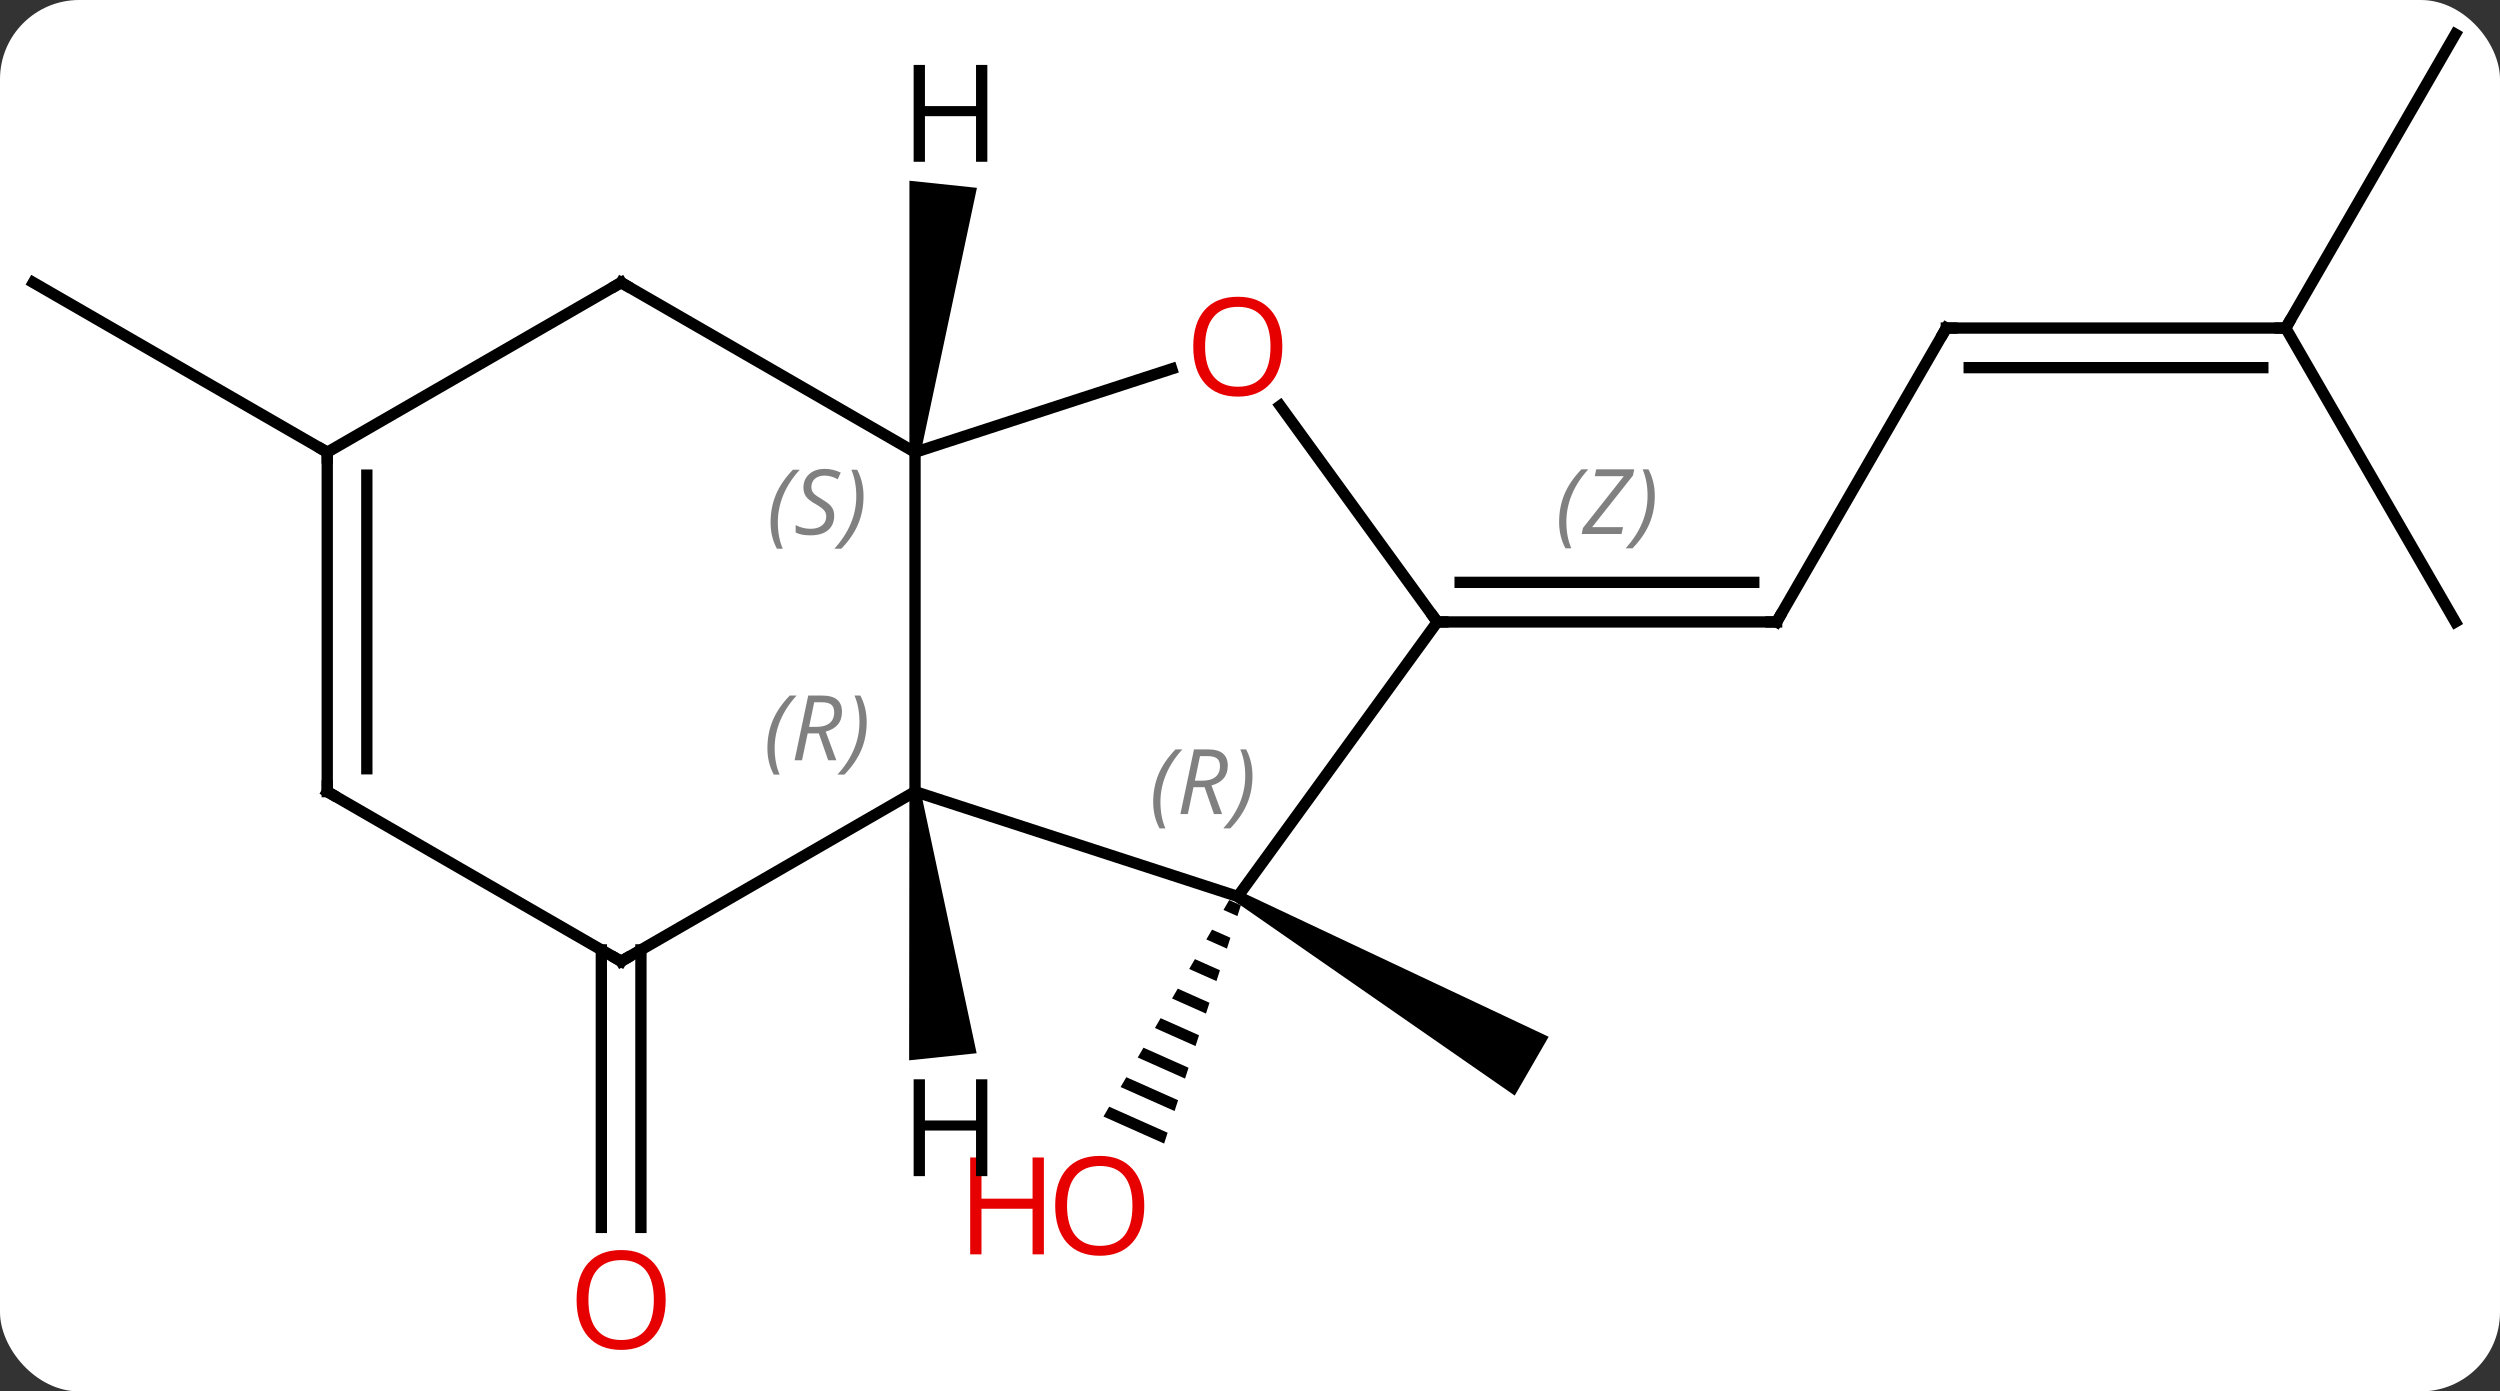 <svg width="221" viewBox="0 0 221 123" style="fill-opacity:1; color-rendering:auto; color-interpolation:auto; text-rendering:auto; stroke:black; stroke-linecap:square; stroke-miterlimit:10; shape-rendering:auto; stroke-opacity:1; fill:black; stroke-dasharray:none; font-weight:normal; stroke-width:1; font-family:'Open Sans'; font-style:normal; stroke-linejoin:miter; font-size:12; stroke-dashoffset:0; image-rendering:auto;" height="123" class="cas-substance-image" xmlns:xlink="http://www.w3.org/1999/xlink" xmlns="http://www.w3.org/2000/svg"><rect x="0" y="0" width="221" height="123" fill="#333333" stroke="none"/><svg class="cas-substance-single-component"><rect y="0" x="0" width="221" stroke="none" ry="7" rx="7" height="123" fill="white" class="cas-substance-group"/><svg y="0" x="0" width="221" viewBox="0 0 221 123" style="fill:black;" height="123" class="cas-substance-single-component-image"><svg><g><g transform="translate(110,59)" style="text-rendering:geometricPrecision; color-rendering:optimizeQuality; color-interpolation:linearRGB; stroke-linecap:butt; image-rendering:optimizeQuality;"><path style="stroke:none;" d="M-0.829 20.683 L-0.329 19.817 L26.901 32.652 L23.901 37.848 Z"/><path style="stroke:none;" d="M-1.339 20.568 L-1.844 21.438 L-1.844 21.438 L-0.616 21.985 L-0.616 21.985 L-0.307 21.028 L-0.307 21.028 L-1.339 20.568 ZM-2.855 23.178 L-3.36 24.047 L-3.36 24.047 L-1.54 24.857 L-1.54 24.857 L-1.232 23.9 L-1.232 23.9 L-2.855 23.178 ZM-4.37 25.787 L-4.876 26.657 L-4.876 26.657 L-2.466 27.73 L-2.466 27.73 L-2.157 26.772 L-2.157 26.772 L-4.37 25.787 ZM-5.886 28.396 L-6.391 29.266 L-6.391 29.266 L-3.391 30.602 L-3.082 29.644 L-3.082 29.644 L-5.886 28.396 ZM-7.402 31.006 L-7.907 31.875 L-7.907 31.875 L-4.316 33.474 L-4.316 33.474 L-4.007 32.517 L-7.402 31.006 ZM-8.918 33.615 L-9.423 34.485 L-9.423 34.485 L-5.241 36.346 L-5.241 36.346 L-4.932 35.389 L-4.932 35.389 L-8.918 33.615 ZM-10.433 36.224 L-10.939 37.094 L-10.939 37.094 L-6.166 39.218 L-6.166 39.218 L-5.857 38.261 L-5.857 38.261 L-10.433 36.224 ZM-11.949 38.833 L-12.454 39.703 L-12.454 39.703 L-7.091 42.091 L-7.091 42.091 L-6.782 41.133 L-6.782 41.133 L-11.949 38.833 Z"/><line y2="24.97" y1="49.503" x2="-53.342" x1="-53.342" style="fill:none;"/><line y2="24.97" y1="49.503" x2="-56.842" x1="-56.842" style="fill:none;"/><line y2="-30" y1="-4.02" x2="62.055" x1="47.055" style="fill:none;"/><line y2="-4.02" y1="-4.02" x2="17.055" x1="47.055" style="fill:none;"/><line y2="-7.52" y1="-7.52" x2="19.076" x1="45.034" style="fill:none;"/></g><g transform="translate(110,59)" style="stroke-linecap:butt; font-size:8.4px; fill:gray; text-rendering:geometricPrecision; image-rendering:optimizeQuality; color-rendering:optimizeQuality; font-family:'Open Sans'; font-style:italic; stroke:gray; color-interpolation:linearRGB;"><path style="stroke:none;" d="M27.826 -12.856 Q27.826 -14.184 28.295 -15.309 Q28.763 -16.434 29.795 -17.512 L30.404 -17.512 Q29.435 -16.45 28.951 -15.278 Q28.466 -14.106 28.466 -12.872 Q28.466 -11.543 28.904 -10.528 L28.388 -10.528 Q27.826 -11.559 27.826 -12.856 ZM33.339 -11.793 L29.823 -11.793 L29.933 -12.325 L33.542 -16.903 L30.98 -16.903 L31.105 -17.512 L34.464 -17.512 L34.355 -16.965 L30.745 -12.403 L33.48 -12.403 L33.339 -11.793 ZM36.284 -15.168 Q36.284 -13.84 35.808 -12.707 Q35.331 -11.575 34.315 -10.528 L33.706 -10.528 Q35.644 -12.684 35.644 -15.168 Q35.644 -16.497 35.206 -17.512 L35.722 -17.512 Q36.284 -16.45 36.284 -15.168 Z"/><line y2="-30" y1="-30" x2="92.055" x1="62.055" style="fill:none; stroke:black;"/><line y2="-26.5" y1="-26.5" x2="90.034" x1="64.076" style="fill:none; stroke:black;"/><line y2="-55.98" y1="-30" x2="107.055" x1="92.055" style="fill:none; stroke:black;"/><line y2="-4.02" y1="-30" x2="107.055" x1="92.055" style="fill:none; stroke:black;"/><line y2="-19.02" y1="-34.02" x2="-81.072" x1="-107.055" style="fill:none; stroke:black;"/><line y2="10.98" y1="-19.02" x2="-29.112" x1="-29.112" style="fill:none; stroke:black;"/><line y2="-26.393" y1="-19.02" x2="-6.419" x1="-29.112" style="fill:none; stroke:black;"/><line y2="-34.02" y1="-19.02" x2="-55.092" x1="-29.112" style="fill:none; stroke:black;"/><line y2="20.25" y1="10.98" x2="-0.579" x1="-29.112" style="fill:none; stroke:black;"/><line y2="25.98" y1="10.98" x2="-55.092" x1="-29.112" style="fill:none; stroke:black;"/><line y2="-4.02" y1="-23.131" x2="17.055" x1="3.17" style="fill:none; stroke:black;"/><line y2="-19.02" y1="-34.02" x2="-81.072" x1="-55.092" style="fill:none; stroke:black;"/><line y2="-4.02" y1="20.25" x2="17.055" x1="-0.579" style="fill:none; stroke:black;"/><line y2="10.98" y1="25.98" x2="-81.072" x1="-55.092" style="fill:none; stroke:black;"/><line y2="10.98" y1="-19.02" x2="-81.072" x1="-81.072" style="fill:none; stroke:black;"/><line y2="8.959" y1="-16.999" x2="-77.572" x1="-77.572" style="fill:none; stroke:black;"/><path style="fill:black; stroke:none;" d="M-28.615 -18.968 L-29.609 -19.072 L-29.606 -43.023 L-23.639 -42.396 Z"/><path style="fill:black; stroke:none;" d="M-29.609 11.032 L-28.615 10.928 L-23.665 34.106 L-29.633 34.733 Z"/></g><g transform="translate(110,59)" style="fill:rgb(230,0,0); text-rendering:geometricPrecision; color-rendering:optimizeQuality; image-rendering:optimizeQuality; font-family:'Open Sans'; stroke:rgb(230,0,0); color-interpolation:linearRGB;"><path style="stroke:none;" d="M-8.845 47.588 Q-8.845 49.65 -9.885 50.83 Q-10.924 52.01 -12.767 52.01 Q-14.658 52.01 -15.689 50.846 Q-16.721 49.681 -16.721 47.572 Q-16.721 45.478 -15.689 44.33 Q-14.658 43.181 -12.767 43.181 Q-10.908 43.181 -9.877 44.353 Q-8.845 45.525 -8.845 47.588 ZM-15.674 47.588 Q-15.674 49.322 -14.931 50.228 Q-14.189 51.135 -12.767 51.135 Q-11.345 51.135 -10.619 50.236 Q-9.892 49.338 -9.892 47.588 Q-9.892 45.853 -10.619 44.963 Q-11.345 44.072 -12.767 44.072 Q-14.189 44.072 -14.931 44.971 Q-15.674 45.869 -15.674 47.588 Z"/><path style="stroke:none;" d="M-17.721 51.885 L-18.721 51.885 L-18.721 47.853 L-23.236 47.853 L-23.236 51.885 L-24.236 51.885 L-24.236 43.322 L-23.236 43.322 L-23.236 46.963 L-18.721 46.963 L-18.721 43.322 L-17.721 43.322 L-17.721 51.885 Z"/><path style="stroke:none;" d="M-51.154 55.91 Q-51.154 57.972 -52.194 59.152 Q-53.233 60.332 -55.076 60.332 Q-56.967 60.332 -57.998 59.167 Q-59.029 58.003 -59.029 55.894 Q-59.029 53.8 -57.998 52.652 Q-56.967 51.503 -55.076 51.503 Q-53.217 51.503 -52.186 52.675 Q-51.154 53.847 -51.154 55.91 ZM-57.983 55.91 Q-57.983 57.644 -57.24 58.55 Q-56.498 59.457 -55.076 59.457 Q-53.654 59.457 -52.928 58.558 Q-52.201 57.66 -52.201 55.91 Q-52.201 54.175 -52.928 53.285 Q-53.654 52.394 -55.076 52.394 Q-56.498 52.394 -57.24 53.292 Q-57.983 54.191 -57.983 55.91 Z"/></g><g transform="translate(110,59)" style="stroke-linecap:butt; text-rendering:geometricPrecision; color-rendering:optimizeQuality; image-rendering:optimizeQuality; font-family:'Open Sans'; color-interpolation:linearRGB; stroke-miterlimit:5;"><path style="fill:none;" d="M47.305 -4.453 L47.055 -4.02 L46.555 -4.02"/><path style="fill:none;" d="M61.805 -29.567 L62.055 -30 L62.555 -30"/><path style="fill:none;" d="M91.555 -30 L92.055 -30 L92.305 -30.433"/></g><g transform="translate(110,59)" style="stroke-linecap:butt; font-size:8.4px; fill:gray; text-rendering:geometricPrecision; image-rendering:optimizeQuality; color-rendering:optimizeQuality; font-family:'Open Sans'; font-style:italic; stroke:gray; color-interpolation:linearRGB; stroke-miterlimit:5;"><path style="stroke:none;" d="M-41.881 -12.817 Q-41.881 -14.145 -41.412 -15.27 Q-40.943 -16.395 -39.912 -17.473 L-39.303 -17.473 Q-40.271 -16.411 -40.756 -15.239 Q-41.24 -14.067 -41.24 -12.833 Q-41.24 -11.504 -40.803 -10.489 L-41.318 -10.489 Q-41.881 -11.52 -41.881 -12.817 ZM-36.258 -13.411 Q-36.258 -12.583 -36.805 -12.129 Q-37.352 -11.676 -38.352 -11.676 Q-38.758 -11.676 -39.071 -11.731 Q-39.383 -11.786 -39.664 -11.926 L-39.664 -12.583 Q-39.039 -12.254 -38.336 -12.254 Q-37.711 -12.254 -37.336 -12.551 Q-36.961 -12.848 -36.961 -13.364 Q-36.961 -13.676 -37.164 -13.903 Q-37.368 -14.129 -37.93 -14.458 Q-38.524 -14.786 -38.75 -15.114 Q-38.977 -15.442 -38.977 -15.895 Q-38.977 -16.629 -38.461 -17.09 Q-37.946 -17.551 -37.102 -17.551 Q-36.727 -17.551 -36.391 -17.473 Q-36.055 -17.395 -35.68 -17.223 L-35.946 -16.629 Q-36.196 -16.786 -36.516 -16.872 Q-36.836 -16.958 -37.102 -16.958 Q-37.633 -16.958 -37.954 -16.684 Q-38.274 -16.411 -38.274 -15.942 Q-38.274 -15.739 -38.204 -15.59 Q-38.133 -15.442 -37.993 -15.309 Q-37.852 -15.176 -37.43 -14.926 Q-36.868 -14.583 -36.664 -14.387 Q-36.461 -14.192 -36.36 -13.958 Q-36.258 -13.723 -36.258 -13.411 ZM-33.664 -15.129 Q-33.664 -13.801 -34.14 -12.668 Q-34.617 -11.536 -35.633 -10.489 L-36.242 -10.489 Q-34.304 -12.645 -34.304 -15.129 Q-34.304 -16.458 -34.742 -17.473 L-34.226 -17.473 Q-33.664 -16.411 -33.664 -15.129 Z"/><path style="stroke:none;" d="M-42.161 7.144 Q-42.161 5.816 -41.692 4.691 Q-41.223 3.566 -40.192 2.488 L-39.583 2.488 Q-40.552 3.55 -41.036 4.722 Q-41.52 5.894 -41.52 7.128 Q-41.52 8.457 -41.083 9.472 L-41.598 9.472 Q-42.161 8.441 -42.161 7.144 ZM-38.601 5.832 L-39.101 8.207 L-39.757 8.207 L-38.554 2.488 L-37.304 2.488 Q-35.57 2.488 -35.57 3.925 Q-35.57 5.285 -37.007 5.675 L-36.07 8.207 L-36.788 8.207 L-37.617 5.832 L-38.601 5.832 ZM-38.023 3.082 Q-38.413 5.003 -38.476 5.253 L-37.82 5.253 Q-37.07 5.253 -36.663 4.925 Q-36.257 4.597 -36.257 3.972 Q-36.257 3.503 -36.515 3.293 Q-36.773 3.082 -37.367 3.082 L-38.023 3.082 ZM-33.384 4.832 Q-33.384 6.16 -33.86 7.293 Q-34.337 8.425 -35.352 9.472 L-35.962 9.472 Q-34.024 7.316 -34.024 4.832 Q-34.024 3.503 -34.462 2.488 L-33.946 2.488 Q-33.384 3.55 -33.384 4.832 Z"/></g><g transform="translate(110,59)" style="stroke-linecap:butt; fill:rgb(230,0,0); text-rendering:geometricPrecision; color-rendering:optimizeQuality; image-rendering:optimizeQuality; font-family:'Open Sans'; stroke:rgb(230,0,0); color-interpolation:linearRGB; stroke-miterlimit:5;"><path style="stroke:none;" d="M3.358 -28.36 Q3.358 -26.298 2.319 -25.118 Q1.28 -23.938 -0.563 -23.938 Q-2.454 -23.938 -3.485 -25.102 Q-4.516 -26.267 -4.516 -28.376 Q-4.516 -30.47 -3.485 -31.618 Q-2.454 -32.767 -0.563 -32.767 Q1.296 -32.767 2.327 -31.595 Q3.358 -30.423 3.358 -28.36 ZM-3.47 -28.36 Q-3.47 -26.626 -2.727 -25.72 Q-1.985 -24.813 -0.563 -24.813 Q0.859 -24.813 1.585 -25.712 Q2.312 -26.61 2.312 -28.36 Q2.312 -30.095 1.585 -30.985 Q0.859 -31.876 -0.563 -31.876 Q-1.985 -31.876 -2.727 -30.977 Q-3.47 -30.079 -3.47 -28.36 Z"/><path style="fill:none; stroke:black;" d="M-54.659 -33.77 L-55.092 -34.02 L-55.525 -33.77"/></g><g transform="translate(110,59)" style="stroke-linecap:butt; font-size:8.4px; fill:gray; text-rendering:geometricPrecision; image-rendering:optimizeQuality; color-rendering:optimizeQuality; font-family:'Open Sans'; font-style:italic; stroke:gray; color-interpolation:linearRGB; stroke-miterlimit:5;"><path style="stroke:none;" d="M-8.058 11.903 Q-8.058 10.575 -7.589 9.45 Q-7.12 8.325 -6.089 7.247 L-5.48 7.247 Q-6.449 8.31 -6.933 9.482 Q-7.417 10.653 -7.417 11.888 Q-7.417 13.216 -6.98 14.232 L-7.495 14.232 Q-8.058 13.2 -8.058 11.903 ZM-4.498 10.591 L-4.998 12.966 L-5.654 12.966 L-4.451 7.247 L-3.201 7.247 Q-1.466 7.247 -1.466 8.685 Q-1.466 10.044 -2.904 10.435 L-1.966 12.966 L-2.685 12.966 L-3.513 10.591 L-4.498 10.591 ZM-3.92 7.841 Q-4.31 9.763 -4.373 10.013 L-3.716 10.013 Q-2.966 10.013 -2.56 9.685 Q-2.154 9.357 -2.154 8.732 Q-2.154 8.263 -2.412 8.052 Q-2.67 7.841 -3.263 7.841 L-3.92 7.841 ZM0.719 9.591 Q0.719 10.919 0.243 12.052 Q-0.234 13.185 -1.249 14.232 L-1.859 14.232 Q0.079 12.075 0.079 9.591 Q0.079 8.263 -0.359 7.247 L0.157 7.247 Q0.719 8.31 0.719 9.591 Z"/><path style="fill:none; stroke:black;" d="M-54.659 25.73 L-55.092 25.98 L-55.525 25.73"/><path style="fill:none; stroke:black;" d="M17.555 -4.02 L17.055 -4.02 L16.761 -4.425"/><path style="fill:none; stroke:black;" d="M-81.072 -18.52 L-81.072 -19.02 L-81.505 -19.27"/><path style="fill:none; stroke:black;" d="M-80.639 11.23 L-81.072 10.98 L-81.072 10.48"/></g><g transform="translate(110,59)" style="stroke-linecap:butt; text-rendering:geometricPrecision; color-rendering:optimizeQuality; image-rendering:optimizeQuality; font-family:'Open Sans'; color-interpolation:linearRGB; stroke-miterlimit:5;"><path style="stroke:none;" d="M-22.719 -44.699 L-23.719 -44.699 L-23.719 -48.73 L-28.235 -48.73 L-28.235 -44.699 L-29.235 -44.699 L-29.235 -53.261 L-28.235 -53.261 L-28.235 -49.621 L-23.719 -49.621 L-23.719 -53.261 L-22.719 -53.261 L-22.719 -44.699 Z"/><path style="stroke:none;" d="M-22.719 44.971 L-23.719 44.971 L-23.719 40.94 L-28.235 40.94 L-28.235 44.971 L-29.235 44.971 L-29.235 36.409 L-28.235 36.409 L-28.235 40.049 L-23.719 40.049 L-23.719 36.409 L-22.719 36.409 L-22.719 44.971 Z"/></g></g></svg></svg></svg></svg>